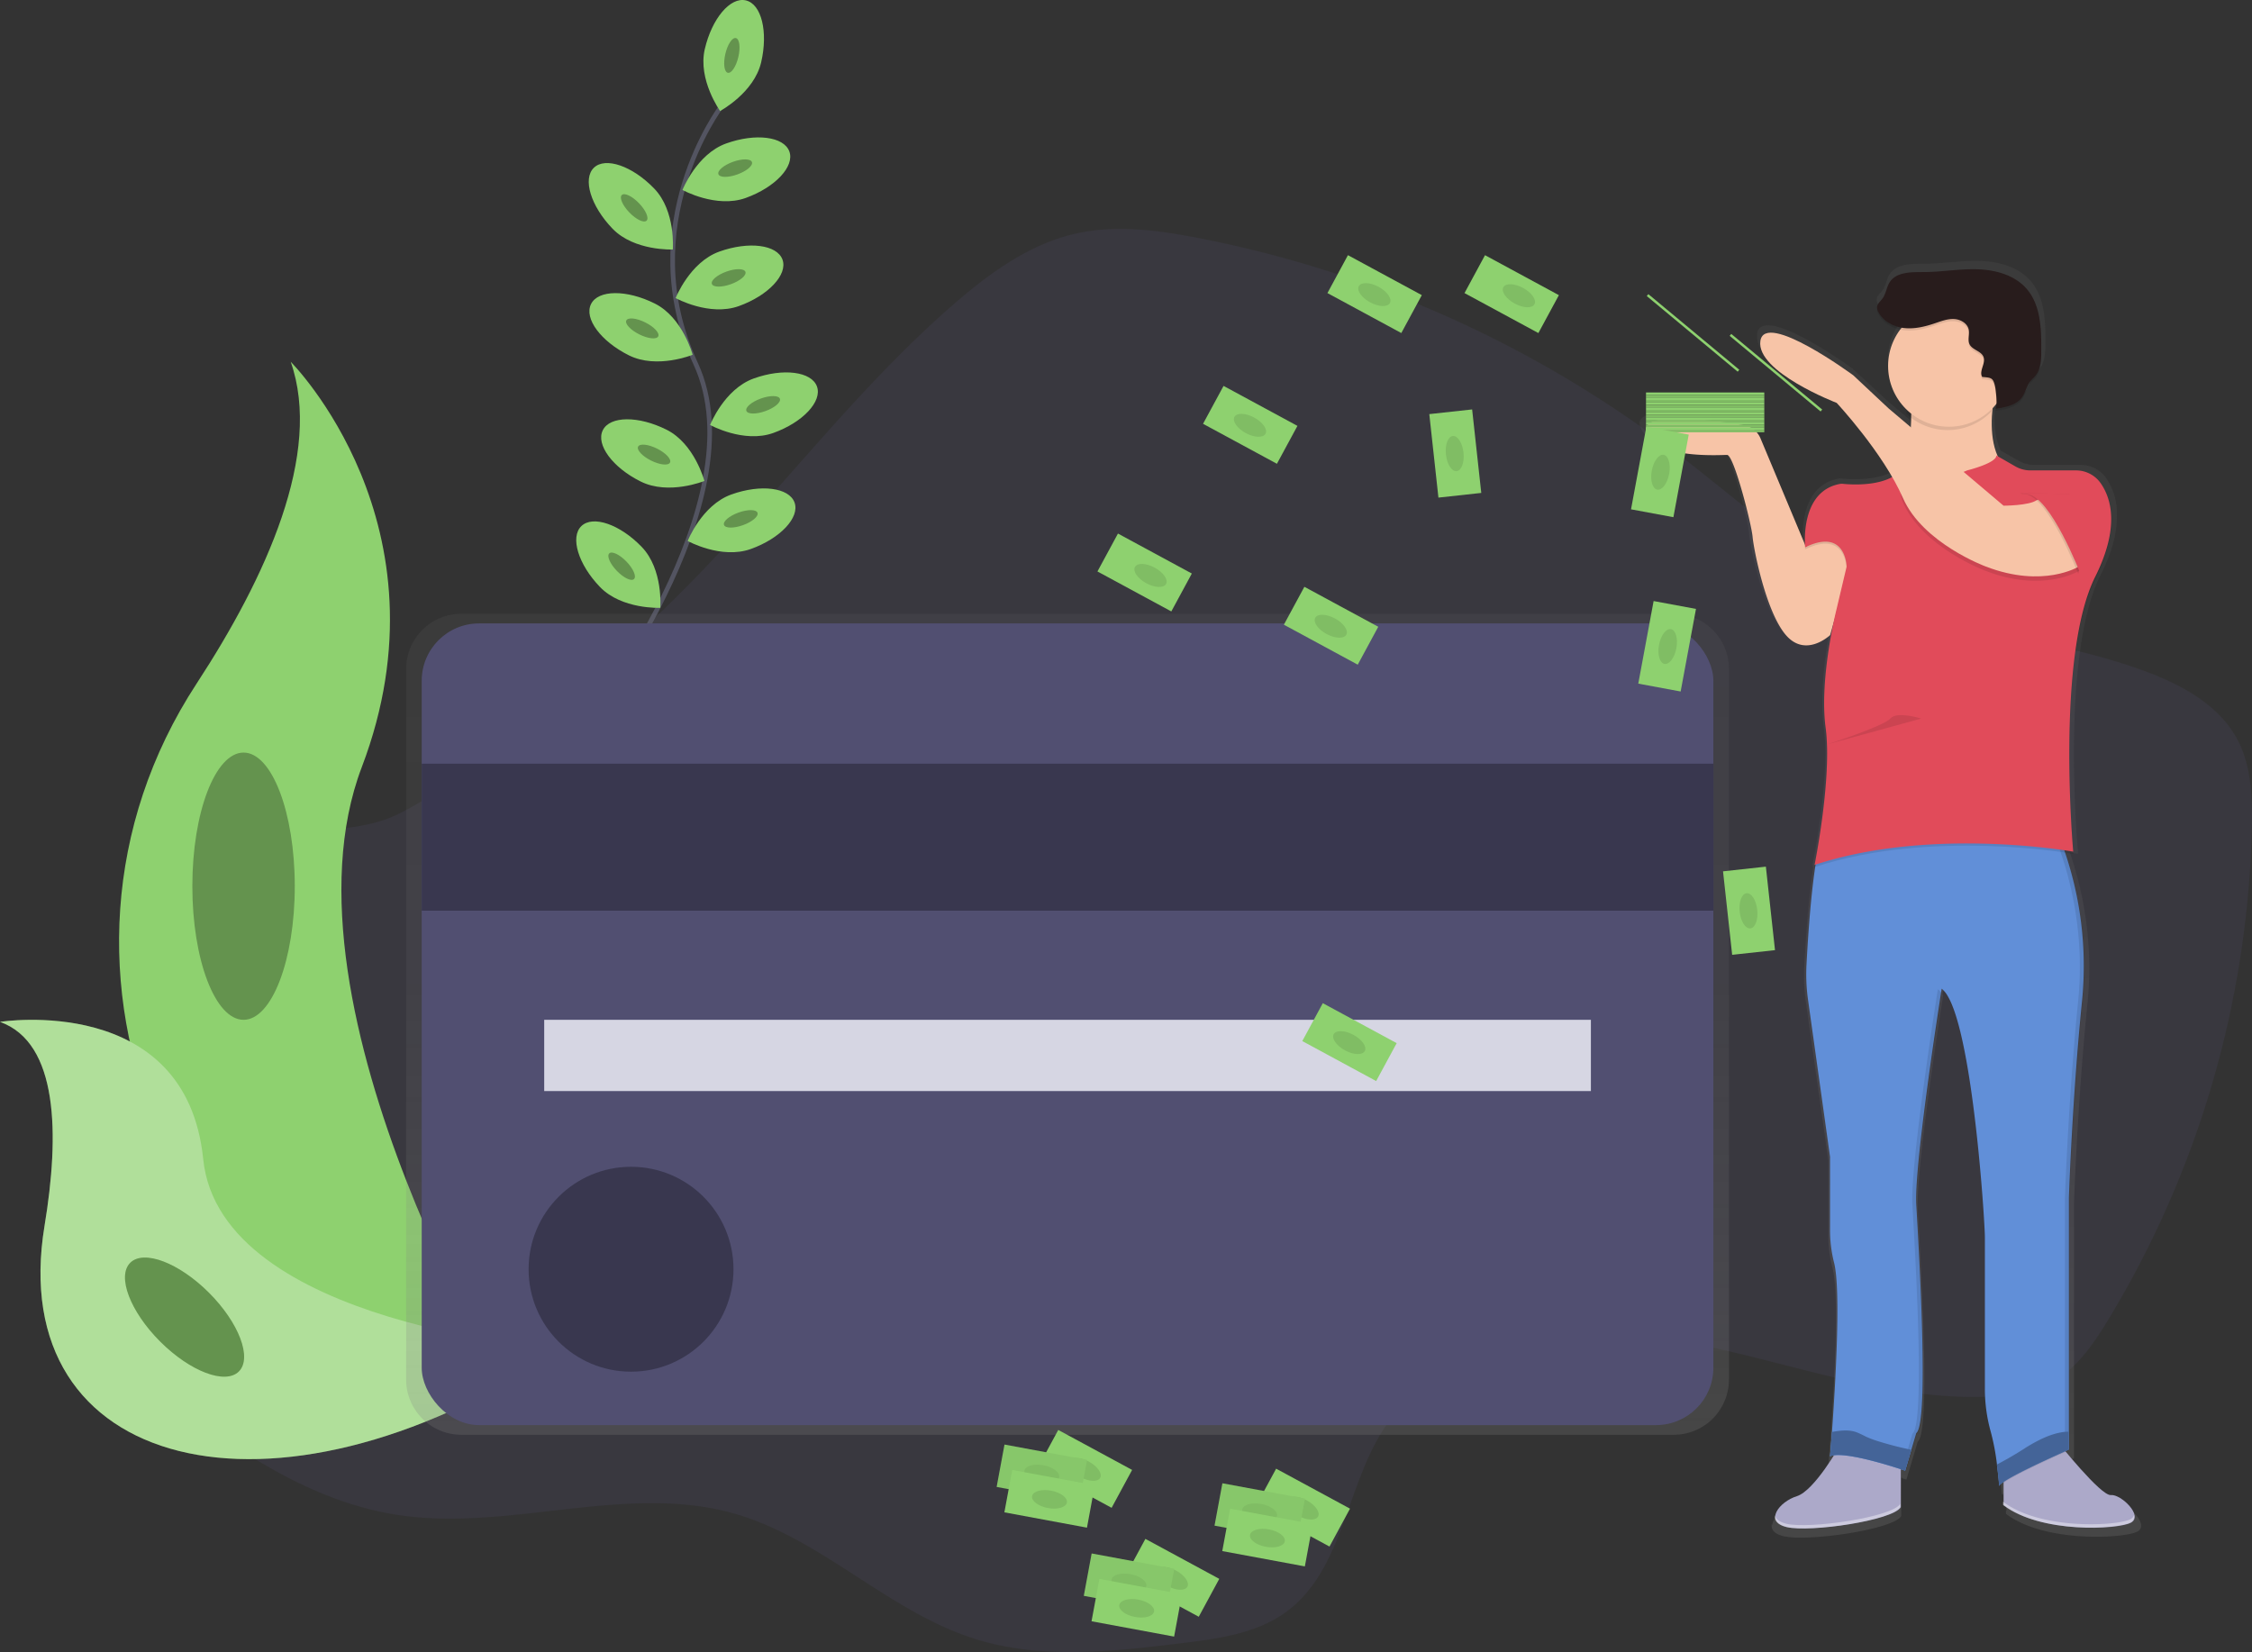 <svg xmlns="http://www.w3.org/2000/svg" xmlns:xlink="http://www.w3.org/1999/xlink" width="974" height="714.52" data-name="Layer 1" viewBox="0 0 974 714.52"><rect x="0" y="0" width="974" height="714.52" fill="#333333" stroke="none"/><defs><linearGradient id="0716a939-3e70-42e2-b2a4-62d4623bb7b7-533" x1="574.72" x2="574.72" y1="713.31" y2="358.2" gradientUnits="userSpaceOnUse"><stop offset="0" stop-color="gray" stop-opacity=".25"/><stop offset=".54" stop-color="gray" stop-opacity=".12"/><stop offset="1" stop-color="gray" stop-opacity=".1"/></linearGradient><linearGradient id="246fdb29-47ea-4475-84d7-0cdffd1436cc-534" x1="2975.38" x2="2975.38" y1="757.78" y2="205.6" gradientTransform="matrix(-1, 0, 0, 1, 3906, 0)" xlink:href="#0716a939-3e70-42e2-b2a4-62d4623bb7b7-533"/></defs><title>make_it_rain</title><path fill="#514f71" d="M241.9,454.74c-12.81,3.87-24.8,13.24-28,26.24-3.66,14.94,4.78,30,6,45.34,3.94,50.26-67.56,85.72-57.36,135.09,4.05,19.63,20.42,34.07,36.55,46,25.84,19.05,54.51,35.88,86.26,40.63,48.19,7.22,98.54-14,145.38-.59,37.78,10.82,66.69,42.53,104.21,54.23,28.56,8.91,59.33,5.4,89,1.79,16-1.94,32.76-4.18,45.67-13.78,24-17.87,25.51-53.16,41.58-78.45,24.82-39,79.24-46.66,124.87-39.08S926,698.4,972.23,696.88c9.88-.33,20-1.67,28.62-6.52,10.48-5.89,17.56-16.27,23.82-26.54a429.45,429.45,0,0,0,62.27-213.39c.27-12.95-.19-26.46-6.28-37.89-7.7-14.46-23.09-23.11-38.41-28.93-36.79-14-77.43-16.29-113.48-32.08C894,336.3,865.84,309.59,835.56,286.7a496.49,496.49,0,0,0-204.49-91.07c-17.39-3.36-35.44-5.76-52.72-1.88-19.91,4.47-37.07,16.88-52.5,30.24-41.05,35.54-73.95,79.39-111.78,118.34a636.39,636.39,0,0,1-84.92,73.23c-14,10.09-28.88,22.07-44.48,29.53C270.39,451.91,257,450.19,241.9,454.74Z" opacity=".2" transform="translate(-113 -92.74)"/><path fill="none" stroke="#535461" stroke-miterlimit="10" stroke-width="2" d="M424.88,138.88s-38.65,51.33-11,111.16S365.69,406,365.69,406" transform="translate(-113 -92.74)"/><path fill="#8ed16f" d="M442.21,119.67c-3.07,13.21-17.76,21.08-17.76,21.08s-9.7-13.55-6.63-26.76,11-22.65,17.76-21.08S445.28,106.46,442.21,119.67Z" transform="translate(-113 -92.74)"/><ellipse cx="429.54" cy="116.72" fill="#8ed16f" rx="7.71" ry="2.89" transform="translate(105.49 415.88) rotate(-76.9)"/><ellipse cx="429.54" cy="116.72" opacity=".3" rx="7.71" ry="2.89" transform="translate(105.49 415.88) rotate(-76.9)"/><path fill="#8ed16f" d="M435.53,178.36c-12.76,4.6-27.35-3.46-27.35-3.46s6.1-15.51,18.87-20.1,25-3,27.35,3.46S448.29,173.76,435.53,178.36Z" transform="translate(-113 -92.74)"/><ellipse cx="431.13" cy="166.12" fill="#8ed16f" rx="7.71" ry="2.89" transform="matrix(0.94, -0.34, 0.34, 0.94, -143.78, 63.15)"/><ellipse cx="431.13" cy="166.12" opacity=".3" rx="7.71" ry="2.89" transform="matrix(0.94, -0.34, 0.34, 0.94, -143.78, 63.15)"/><path fill="#8ed16f" d="M432.56,225.13c-12.76,4.6-27.35-3.46-27.35-3.46s6.1-15.51,18.87-20.1,25-3,27.35,3.46S445.32,220.54,432.56,225.13Z" transform="translate(-113 -92.74)"/><ellipse cx="428.15" cy="212.9" fill="#8ed16f" rx="7.71" ry="2.89" transform="translate(-159.81 64.91) rotate(-19.8)"/><ellipse cx="428.15" cy="212.9" opacity=".3" rx="7.71" ry="2.89" transform="translate(-159.81 64.91) rotate(-19.8)"/><path fill="#8ed16f" d="M447.47,280c-12.76,4.6-27.35-3.46-27.35-3.46s6.1-15.51,18.87-20.1,25-3,27.35,3.46S460.23,275.43,447.47,280Z" transform="translate(-113 -92.74)"/><ellipse cx="443.06" cy="267.79" fill="#8ed16f" rx="7.71" ry="2.89" transform="translate(-177.52 73.21) rotate(-19.8)"/><ellipse cx="443.06" cy="267.79" opacity=".3" rx="7.71" ry="2.89" transform="translate(-177.52 73.21) rotate(-19.8)"/><path fill="#8ed16f" d="M437.77,330.18c-12.76,4.6-27.35-3.46-27.35-3.46s6.1-15.51,18.87-20.1,25-3,27.35,3.46S450.54,325.59,437.77,330.18Z" transform="translate(-113 -92.74)"/><ellipse cx="433.37" cy="317.95" fill="#8ed16f" rx="7.71" ry="2.89" transform="matrix(0.94, -0.34, 0.34, 0.94, -195.09, 72.89)"/><ellipse cx="433.37" cy="317.95" opacity=".3" rx="7.71" ry="2.89" transform="matrix(0.94, -0.34, 0.34, 0.94, -195.09, 72.89)"/><path fill="#8ed16f" d="M377.92,191.65c9.42,9.76,26.07,9,26.07,9s1.37-16.61-8.05-26.37-21.09-13.78-26.07-9S368.5,181.89,377.92,191.65Z" transform="translate(-113 -92.74)"/><ellipse cx="387.28" cy="182.62" fill="#8ed16f" rx="2.89" ry="7.71" transform="translate(-131.18 227.49) rotate(-43.99)"/><ellipse cx="387.28" cy="182.62" opacity=".3" rx="2.89" ry="7.71" transform="translate(-131.18 227.49) rotate(-43.99)"/><path fill="#8ed16f" d="M372.51,346.64c9.42,9.76,26.07,9,26.07,9s1.37-16.61-8.05-26.37-21.09-13.78-26.07-9S363.09,336.88,372.51,346.64Z" transform="translate(-113 -92.74)"/><ellipse cx="381.86" cy="337.61" fill="#8ed16f" rx="2.89" ry="7.71" transform="translate(-240.35 267.22) rotate(-43.99)"/><ellipse cx="381.86" cy="337.61" opacity=".3" rx="2.89" ry="7.71" transform="translate(-240.35 267.22) rotate(-43.99)"/><path fill="#8ed16f" d="M385,246.43c12.14,6.06,27.57-.24,27.57-.24s-4.25-16.11-16.38-22.17-24.48-6-27.57.24S372.86,240.37,385,246.43Z" transform="translate(-113 -92.74)"/><ellipse cx="390.8" cy="234.8" fill="#8ed16f" rx="2.89" ry="7.71" transform="translate(-106.8 386.88) rotate(-63.48)"/><ellipse cx="390.8" cy="234.8" opacity=".3" rx="2.89" ry="7.71" transform="translate(-106.8 386.88) rotate(-63.48)"/><path fill="#8ed16f" d="M390.09,301c12.14,6.06,27.57-.24,27.57-.24s-4.25-16.11-16.38-22.17-24.48-6-27.57.24S378,295,390.09,301Z" transform="translate(-113 -92.74)"/><ellipse cx="395.9" cy="289.38" fill="#8ed16f" rx="2.89" ry="7.71" transform="translate(-152.82 421.65) rotate(-63.48)"/><ellipse cx="395.9" cy="289.38" opacity=".3" rx="2.89" ry="7.71" transform="translate(-152.82 421.65) rotate(-63.48)"/><path fill="#8ed16f" d="M238.73,249.21s70.59,70.59,30.74,175.34,68.31,278.94,68.31,278.94-1.16-.17-3.31-.55c-145-25.59-217-191.41-136.4-314.59C228,342.55,252.65,288.83,238.73,249.21Z" transform="translate(-113 -92.74)"/><path fill="#8ed16f" d="M113,534.72s80.55-12.83,87.89,59.36,154.89,82.2,154.89,82.2-1,.66-2.77,1.84c-121.83,80-238.29,50.94-220.74-55.25C138.81,583.38,138.27,543.73,113,534.72Z" transform="translate(-113 -92.74)"/><g opacity=".3"><path fill="#fff" d="M113,534.72s80.55-12.83,87.89,59.36,154.89,82.2,154.89,82.2-1,.66-2.77,1.84c-121.83,80-238.29,50.94-220.74-55.25C138.81,583.38,138.27,543.73,113,534.72Z" transform="translate(-113 -92.74)"/></g><ellipse cx="105.34" cy="383.3" fill="#8ed16f" rx="22.15" ry="57.79"/><ellipse cx="105.34" cy="383.3" opacity=".3" rx="22.15" ry="57.79"/><ellipse cx="192.81" cy="662.42" fill="#8ed16f" rx="14.93" ry="33.23" transform="translate(-524.92 237.62) rotate(-45)"/><ellipse cx="192.81" cy="662.42" opacity=".3" rx="14.93" ry="33.23" transform="translate(-524.92 237.62) rotate(-45)"/><path fill="url(#0716a939-3e70-42e2-b2a4-62d4623bb7b7-533)" d="M836.89,358.2H312.55a23.89,23.89,0,0,0-23.89,23.89V689.42a23.89,23.89,0,0,0,23.89,23.89H836.89a23.89,23.89,0,0,0,23.89-23.89V382.09A23.89,23.89,0,0,0,836.89,358.2Z" transform="translate(-113 -92.74)"/><rect width="558.65" height="346.75" x="182.39" y="269.64" fill="#514f71" rx="24.81" ry="24.81"/><rect width="558.65" height="63.57" x="182.39" y="330.32" fill="#514f71"/><rect width="558.65" height="63.57" x="182.39" y="330.32" opacity=".3"/><rect width="452.7" height="30.82" x="235.37" y="441.09" fill="#d6d6e3"/><circle cx="272.93" cy="548.97" r="44.31" fill="#514f71"/><circle cx="272.93" cy="548.97" r="44.31" opacity=".3"/><path fill="url(#246fdb29-47ea-4475-84d7-0cdffd1436cc-534)" d="M822.28,276.88a9.7,9.7,0,0,0,4.27,5.4c9.19,6.07,29.17,4.78,31.57,4.78.51,0,1.18.91,1.92,2.44,3.53,7.28,9,28.62,9.37,33.42.49,5.81,5.89,33,14.73,43.13.27.31.54.6.8.87,8.67,8.71,18.84-.87,18.84-.87l1.46-5.07c-.41,2-.87,4.33-1.33,6.94-.23,1.31-.46,2.7-.68,4.13a158.29,158.29,0,0,0-2.07,24.37,88.41,88.41,0,0,0,.38,8.88c.08.82.17,1.63.28,2.42a84.78,84.78,0,0,1,.66,10.84c-.08,21.52-5.57,48.29-5.57,48.29l.21-.07c-.13.67-.21,1-.21,1l.32-.1q-.23,1.49-.44,3.05c-1.86,13.5-2.93,30.3-3.44,40a80.1,80.1,0,0,0,.68,15.32l9.76,68.71v32a56.5,56.5,0,0,0,1.76,14.38c3.18,12.09.56,54.29-.91,74.31-.41,5.46-.73,9.28-.82,10.38l0,.33.28-.11c0,.23,0,.35,0,.35a5.65,5.65,0,0,1,1.3-.38c-3.87,6-10.88,15.92-16.27,17.59A17.07,17.07,0,0,0,881,749l-.14.19-.2.28a6,6,0,0,0-1.17,3.06,3.38,3.38,0,0,1-.18-.59c-.41,2.23.93,4.27,5.14,5.26a34.6,34.6,0,0,0,7.45.6c14.6,0,40.51-4.49,43.37-9.32V731.82l.47.15,0,.15,1.79.59,4.91-16.48c5.89-4.36,1-82.39,0-100.32-.9-16.34,9.21-81.34,11-92.79l-.24-.29.27-1.67a7.11,7.11,0,0,1,1,.88A13.07,13.07,0,0,1,956,524.3a30.22,30.22,0,0,1,2.17,4.48c9.88,24.64,14.33,95.1,14.33,101.42v66.26a69,69,0,0,0,2.7,19.33,82.91,82.91,0,0,1,2.1,10.06c.21,1.33.39,2.65.56,3.91s.34,2.7.47,3.88c0,.31.07.61.1.89s0,.27,0,.41c.27,2.61.41,4.32.41,4.32a1,1,0,0,1,.2-.39l.05.63a1.35,1.35,0,0,1,.39-.62,9.47,9.47,0,0,1,1.32-1.08v8.42l-.24-.18v1.45c10.18,7.68,26.75,10,39.47,9.91,8.25,0,14.93-1,17.25-2.16,3.32-1.63,1.5-5.43-1.52-8.34-2.34-2.26-5.39-4-7.32-3.78-3.22.35-14.23-12.12-20-18.95l.65-.29.92-.4V613s1.48-43.62,5.89-86.76a153.48,153.48,0,0,0-7.55-64.36l-.14-.41,1.34.21c1.42.22,2.18.35,2.18.35s0-.34-.09-1h.09s-1.72-18.71-1.74-42.21c0-26.64,2.25-59.12,11.56-77.5,5.36-10.58,7.15-19,7-25.64a26.82,26.82,0,0,0-4.79-16.4,13,13,0,0,0-5.51-4.36l-.19-.11h-.1a13.7,13.7,0,0,0-5.06-1H992.79a13.43,13.43,0,0,1-6.64-1.75l-7.87-4.46c-2.62-5.73-3-12.83-2.44-19.49,0-.53.1-1.06.15-1.58l.57-.6c.44-.47.85-1,1.25-1.45a11.15,11.15,0,0,1-.09,1.18c-.1.63-.27,1-.54,1.08,4.3-.56,9.1-1.41,11.74-4.73.11-.13.21-.27.31-.41a21.43,21.43,0,0,0,1.93-4,11.62,11.62,0,0,1,1.47-2.68c.66-.86,1.52-1.56,2.23-2.38l.12-.14c2.53-3,2.67-7.3,2.7-11.22.05-9.52-.23-20-6.6-27.14-5.29-5.94-13.73-8.19-21.74-8.45s-16,1.18-24,1.22c-5.44,0-12-.09-15,4.41-1.47,2.21-1.65,5.1-3.25,7.22-.92,1.22-2.33,2.27-2.41,3.79a3.89,3.89,0,0,0,.52,2l0,.07c1.94,3.82,6.06,6.2,10.36,6.95a25.81,25.81,0,0,0-2,2.76,26.28,26.28,0,0,0-4,14c0,.58,0,1.15.06,1.72A26.43,26.43,0,0,0,938,267.34c-.08.56-.16,1.12-.25,1.67l.18.16q.85.77,1.77,1.46l.22.17c0,.35,0,.7,0,1,0,.58,0,1.17-.06,1.74s0,.92-.06,1.38l-.13-.11-9.77-8.16-15.71-14.54s-39.28-28.59-41.25-15a9.79,9.79,0,0,0,1.87,6.78c7.21,11,32,20.36,32,20.36s14.78,15.63,24.67,32.48c-.35.19-.7.37-1.07.54-8.8,4.09-21.64,2.36-21.64,2.36-14.83,2.31-16.17,18.56-16.09,25.13,0,.31,0,.61,0,.88s0,.33,0,.48L873,279.91l-.06-.14a9.73,9.73,0,0,0-7.36-5.78C852.42,271.78,819.53,267.17,822.28,276.88Zm82.39,449a8.57,8.57,0,0,1,.87-.16l-.09.14Z" transform="translate(-113 -92.74)"/><path fill="#aca9c9" d="M1003,716.43s18.64,23.43,22.95,22.95,14.34,9.08,8.61,12-38.72,4.78-55-7.65V725Z" transform="translate(-113 -92.74)"/><path fill="#aca9c9" d="M908.81,717.86s-11,19.6-18.64,22-14.34,11-4.3,13.39,45.9-2.87,49.24-8.61V719.29Z" transform="translate(-113 -92.74)"/><path fill="#618fd8" d="M895,525.31l9.5,67.78V624.6a56.48,56.48,0,0,0,1.72,14.18c3.1,11.93.55,53.55-.89,73.3-.47,6.44-.83,10.56-.83,10.56,6.21-2.87,32.51,6.21,32.51,6.21l2.66-9.05,2.12-7.2c5.74-4.3,1-81.27,0-99-.65-12.11,4.75-51.37,8.21-74.9,1-6.65,1.81-12,2.3-15.22.31-2,.48-3.11.48-3.11a10.47,10.47,0,0,1,2.58,3.11,29.93,29.93,0,0,1,2.11,4.42c9.62,24.31,14,93.81,14,100v65.36a68.92,68.92,0,0,0,2.63,19.07,100,100,0,0,1,2.59,13.77c.68,5.19,1,9.37,1,9.37.48-2.87,30.12-15.78,30.12-15.78v-109s1.43-43,5.74-85.58a152.68,152.68,0,0,0-5.5-57.58c-1.19-4.07-2.38-7.52-3.41-10.25-1.75-4.65-3-7.22-3-7.22H904c-1.64.31-3,3.61-4.23,8.62-.8,3.36-1.5,7.48-2.11,12-1.81,13.31-2.85,29.88-3.35,39.46A79.86,79.86,0,0,0,895,525.31Z" transform="translate(-113 -92.74)"/><g opacity=".1"><path d="M1006.09,720V611s1.43-43,5.74-85.58-12-75.06-12-75.06h1.91s16.25,32.51,12,75.06S1008,611,1008,611V720s-29.64,12.91-30.12,15.78c0,0,0-.64-.15-1.74C984.19,729.55,1006.09,720,1006.09,720Z" transform="translate(-113 -92.74)"/><path d="M907.37,722.34a7.42,7.42,0,0,0-2.63.54l0-.48A17.06,17.06,0,0,1,907.37,722.34Z" transform="translate(-113 -92.74)"/><path d="M940.12,712.84c5.74-4.3,1-81.27,0-99s11-93.22,11-93.22a8.34,8.34,0,0,1,1.65,1.7c-1.76,11.28-11.6,75.41-10.73,91.52,1,17.69,5.74,94.66,0,99l-4.78,16.25-1.74-.58Z" transform="translate(-113 -92.74)"/></g><path fill="#f7c4a7" d="M914.54,332.05l-10,35.38s-10.52,10-19.12,0S871.52,330.62,871,324.88s-8.13-35.38-11-35.38-31.55,1.91-34.9-10c-2.68-9.58,29.34-5,42.16-2.85a9.5,9.5,0,0,1,7.17,5.7l19.66,46.95S904.5,317.23,914.54,332.05Z" transform="translate(-113 -92.74)"/><path fill="#f7c4a7" d="M979.08,249.82s-12.43,34.9,3.35,47.33S926,312.93,926,312.93l9.8-9.32s6.93-27.49,2.15-50.44Z" transform="translate(-113 -92.74)"/><path d="M963.78,297.15s12.67-3.11,12.67-6.45l11.23,6.45h28.21s20.56,11.47,3.35,45.9-9.56,119-9.56,119-61.19-11-111.87,5.74c0,0,7.65-37.77,4.78-59.28s4.78-51.63,4.78-51.63l4.3-18.17s-.24-17-17.93-8.37c0,0-2.63-24.62,15.54-27.49,0,0,21,2.87,27.25-7.65C936.53,295.24,950.4,303.37,963.78,297.15Z" opacity=".1" transform="translate(-113 -92.74)"/><path fill="#e14b5a" d="M963.78,296.2s12.67-3.11,12.67-6.45l8.23,4.73a13,13,0,0,0,6.46,1.72h19.73a13,13,0,0,1,10.57,5.38c4.53,6.37,8.59,18.93-2.2,40.52-17.21,34.42-9.56,119-9.56,119s-61.19-11-111.87,5.74c0,0,7.65-37.77,4.78-59.28S907.37,356,907.37,356l4.3-18.17s-.24-17-17.93-8.37c0,0-2.56-23.94,14.79-27.36A4.9,4.9,0,0,1,910,302c3.71.39,21,1.64,26.54-7.73C936.53,294.28,950.4,302.41,963.78,296.2Z" transform="translate(-113 -92.74)"/><path d="M1012.07,339.7s-15.3,9.56-40.16,0c0,0-27.25-10-35.86-29.64s43.5,3.35,43.5,3.35,11,0,14.34-2.39S1020.67,329.18,1012.07,339.7Z" opacity=".1" transform="translate(-113 -92.74)"/><path fill="#f7c4a7" d="M1012.07,337.79s-15.3,9.56-40.16,0c0,0-27.25-10-35.86-29.64S907.37,267,907.37,267s-34.9-13.39-33-26.77,40.16,14.82,40.16,14.82l15.3,14.34,49.72,42.07s11,0,14.34-2.39S1020.67,327.27,1012.07,337.79Z" transform="translate(-113 -92.74)"/><path d="M937.49,254.6l41.11-3.35a94.37,94.37,0,0,0-4.29,19.47,26.27,26.27,0,0,1-36.8,1A46.73,46.73,0,0,0,937.49,254.6Z" opacity=".1" transform="translate(-113 -92.74)"/><circle cx="842.9" cy="158.28" r="26.29" fill="#f7c4a7"/><path d="M970.33,256.73c-1.54-2.54,1.59-5.85.56-8.63-.95-2.56-4.73-3-6-5.39-1-1.93,0-4.3-.4-6.43-.57-2.75-3.53-4.46-6.34-4.6s-5.52.91-8.19,1.81c-4.35,1.47-8.93,2.6-13.49,2.08s-9.11-3-11.14-7.07a4,4,0,0,1-.51-1.94c.08-1.5,1.46-2.53,2.35-3.73,1.56-2.09,1.74-4.94,3.16-7.12,2.9-4.44,9.27-4.33,14.57-4.35,7.8,0,15.56-1.46,23.36-1.2s16,2.47,21.17,8.33c6.2,7.05,6.48,17.37,6.43,26.77,0,3.87-.16,8.08-2.63,11.07-.72.87-1.6,1.59-2.29,2.48-1.5,2-1.9,4.56-3.31,6.59-2.5,3.61-7.38,4.49-11.73,5.07,1.28-.17.22-8.74,0-9.53C975.06,257,974.15,257.08,970.33,256.73Z" opacity=".1" transform="translate(-113 -92.74)"/><path fill="#281c1c" d="M970.33,255.78c-1.54-2.54,1.59-5.85.56-8.63-.95-2.56-4.73-3-6-5.39-1-1.93,0-4.3-.4-6.43-.57-2.75-3.53-4.46-6.34-4.6s-5.52.91-8.19,1.81c-4.35,1.47-8.93,2.6-13.49,2.08s-9.11-3-11.14-7.07a4,4,0,0,1-.51-1.94c.08-1.5,1.46-2.53,2.35-3.73,1.56-2.09,1.74-4.94,3.16-7.12,2.9-4.44,9.27-4.33,14.57-4.35,7.8,0,15.56-1.46,23.36-1.2s16,2.47,21.17,8.33c6.2,7.05,6.48,17.37,6.43,26.77,0,3.87-.16,8.08-2.63,11.07-.72.87-1.6,1.59-2.29,2.48-1.5,2-1.9,4.56-3.31,6.59-2.5,3.61-7.38,4.49-11.73,5.07,1.28-.17.22-8.74,0-9.53C975.06,256,974.15,256.12,970.33,255.78Z" transform="translate(-113 -92.74)"/><path d="M1011.83,340.9s-12.91-33.47-22.95-34.42,19.12,0,19.12,0l9.56,17.21Z" opacity=".1" transform="translate(-113 -92.74)"/><path fill="#e14b5a" d="M1012.79,340.9s-12.91-33.47-22.95-34.42,19.12,0,19.12,0l9.56,17.21Z" transform="translate(-113 -92.74)"/><path fill="#618fd8" d="M976.65,726.18c.68,5.19,1,9.37,1,9.37.48-2.87,30.12-15.78,30.12-15.78V712a13.18,13.18,0,0,0-2.26.11c-5.75.77-11.08,3.56-16,6.54A145.93,145.93,0,0,1,976.65,726.18Z" transform="translate(-113 -92.74)"/><path d="M976.65,726.18c.68,5.19,1,9.37,1,9.37.48-2.87,30.12-15.78,30.12-15.78V712a13.18,13.18,0,0,0-2.26.11c-5.75.77-11.08,3.56-16,6.54A145.93,145.93,0,0,1,976.65,726.18Z" opacity=".3" transform="translate(-113 -92.74)"/><path fill="#618fd8" d="M904.5,722.64c6.21-2.87,32.51,6.21,32.51,6.21l2.66-9.05c-4.59-.93-9.15-2.09-13.63-3.47a45.34,45.34,0,0,1-6.12-2.26,41,41,0,0,0-4.08-1.9c-3.43-1.18-7-.68-10.52-.09C904.86,718.52,904.5,722.64,904.5,722.64Z" transform="translate(-113 -92.74)"/><path d="M904.5,722.64c6.21-2.87,32.51,6.21,32.51,6.21l2.66-9.05c-4.59-.93-9.15-2.09-13.63-3.47a45.34,45.34,0,0,1-6.12-2.26,41,41,0,0,0-4.08-1.9c-3.43-1.18-7-.68-10.52-.09C904.86,718.52,904.5,722.64,904.5,722.64Z" opacity=".3" transform="translate(-113 -92.74)"/><path fill="#fff" d="M1034.3,749.89a2.86,2.86,0,0,0,1.64-1.9,2.81,2.81,0,0,1-1.64,3.33c-5.74,2.87-38.72,4.78-55-7.65v-1.43C995.58,754.67,1028.56,752.76,1034.3,749.89Z" opacity=".4" transform="translate(-113 -92.74)"/><path fill="#fff" d="M885.62,751.8c10,2.39,45.9-2.87,49.24-8.61v1.43c-3.35,5.74-39.2,11-49.24,8.61-4.1-1-5.41-3-5-5.19C880.94,749.66,882.44,751,885.62,751.8Z" opacity=".4" transform="translate(-113 -92.74)"/><path d="M943.94,403.53s-10.52-3.35-13.39,0-27.4,11.2-27.4,11.2" opacity=".1" transform="translate(-113 -92.74)"/><rect width="51.15" height="1.08" x="824.9" y="271.1" fill="#8ed16f" transform="translate(1587.96 450.53) rotate(-180)"/><rect width="51.15" height="1.08" x="824.9" y="272.17" fill="#8ed16f" transform="translate(1587.96 452.68) rotate(-180)"/><rect width="51.15" height="1.08" x="824.9" y="272.17" opacity=".1" transform="translate(1587.96 452.68) rotate(-180)"/><rect width="51.15" height="1.08" x="824.9" y="273.25" fill="#8ed16f" transform="translate(1587.96 454.84) rotate(-180)"/><rect width="51.15" height="1.08" x="824.9" y="274.33" fill="#8ed16f" transform="translate(1587.96 456.99) rotate(-180)"/><rect width="51.15" height="1.08" x="824.9" y="274.33" opacity=".1" transform="translate(1587.96 456.99) rotate(-180)"/><rect width="51.15" height="1.08" x="824.9" y="275.4" fill="#8ed16f" transform="translate(1587.96 459.14) rotate(-180)"/><rect width="51.15" height="1.08" x="824.9" y="276.48" fill="#8ed16f" transform="translate(1587.96 461.29) rotate(-180)"/><rect width="51.15" height="1.08" x="824.9" y="276.48" opacity=".1" transform="translate(1587.96 461.29) rotate(-180)"/><rect width="51.15" height="1.08" x="824.9" y="277.55" fill="#8ed16f" transform="translate(1587.96 463.44) rotate(-180)"/><rect width="51.15" height="1.08" x="824.9" y="278.63" fill="#8ed16f" transform="translate(1587.96 465.59) rotate(-180)"/><rect width="51.15" height="1.08" x="824.9" y="278.63" opacity=".1" transform="translate(1587.96 465.59) rotate(-180)"/><rect width="51.15" height="1.08" x="824.9" y="262.49" fill="#8ed16f" transform="translate(1587.96 433.32) rotate(-180)"/><rect width="51.15" height="1.08" x="855.5" y="253.41" fill="#8ed16f" transform="translate(1283.12 919.84) rotate(-140.25)"/><rect width="51.15" height="1.08" x="819.64" y="236.2" fill="#8ed16f" transform="translate(1230.7 866.47) rotate(-140.25)"/><rect width="51.15" height="1.08" x="824.9" y="263.57" fill="#8ed16f" transform="translate(1587.96 435.47) rotate(-180)"/><rect width="51.15" height="1.08" x="824.9" y="263.57" opacity=".1" transform="translate(1587.96 435.47) rotate(-180)"/><rect width="51.15" height="1.08" x="824.9" y="264.64" fill="#8ed16f" transform="translate(1587.96 437.63) rotate(-180)"/><rect width="51.15" height="1.08" x="824.9" y="265.72" fill="#8ed16f" transform="translate(1587.96 439.78) rotate(-180)"/><rect width="51.15" height="1.08" x="824.9" y="265.72" opacity=".1" transform="translate(1587.96 439.78) rotate(-180)"/><rect width="51.15" height="1.08" x="824.9" y="266.8" fill="#8ed16f" transform="translate(1587.96 441.93) rotate(-180)"/><rect width="51.15" height="1.08" x="824.9" y="267.87" fill="#8ed16f" transform="translate(1587.96 444.08) rotate(-180)"/><rect width="51.15" height="1.08" x="824.9" y="267.87" opacity=".1" transform="translate(1587.96 444.08) rotate(-180)"/><rect width="51.15" height="1.08" x="824.9" y="268.95" fill="#8ed16f" transform="translate(1587.96 446.23) rotate(-180)"/><rect width="51.15" height="1.08" x="824.9" y="270.02" fill="#8ed16f" transform="translate(1587.96 448.38) rotate(-180)"/><rect width="51.15" height="1.08" x="824.9" y="270.02" opacity=".1" transform="translate(1587.96 448.38) rotate(-180)"/><rect width="18.64" height="36.33" x="821.56" y="278.75" fill="#8ed16f" transform="translate(1480.61 647.76) rotate(-169.48)"/><ellipse cx="831.11" cy="296.96" fill="#8ed16f" rx="7.65" ry="3.82" transform="translate(274.45 967.17) rotate(-79.48)"/><ellipse cx="831.11" cy="296.96" opacity=".1" rx="7.65" ry="3.82" transform="translate(274.45 967.17) rotate(-79.48)"/><rect width="18.64" height="36.33" x="824.7" y="354.13" fill="#8ed16f" transform="translate(1473.07 797.84) rotate(-169.48)"/><ellipse cx="834.25" cy="372.34" fill="#8ed16f" rx="7.65" ry="3.82" transform="translate(202.89 1031.88) rotate(-79.48)"/><ellipse cx="834.25" cy="372.34" opacity=".1" rx="7.65" ry="3.82" transform="translate(202.89 1031.88) rotate(-79.48)"/><rect width="18.64" height="36.33" x="757.49" y="201.78" fill="#8ed16f" transform="translate(95.43 696.93) rotate(-61.58)"/><ellipse cx="766.7" cy="220.15" fill="#8ed16f" rx="3.82" ry="7.65" transform="matrix(0.48, -0.88, 0.88, 0.48, 95.18, 696.94)"/><ellipse cx="766.7" cy="220.15" opacity=".1" rx="3.82" ry="7.65" transform="matrix(0.48, -0.88, 0.88, 0.48, 95.18, 696.94)"/><rect width="18.64" height="36.33" x="687.34" y="525.31" fill="#8ed16f" transform="translate(-225.88 804.78) rotate(-61.58)"/><ellipse cx="696.55" cy="543.69" fill="#8ed16f" rx="3.82" ry="7.65" transform="translate(-226.12 804.8) rotate(-61.58)"/><ellipse cx="696.55" cy="543.69" opacity=".1" rx="3.82" ry="7.65" transform="translate(-226.12 804.8) rotate(-61.58)"/><rect width="18.64" height="36.33" x="644.41" y="258.32" fill="#8ed16f" transform="translate(-13.56 627.11) rotate(-61.58)"/><ellipse cx="653.62" cy="276.69" fill="#8ed16f" rx="3.82" ry="7.65" transform="translate(-13.8 627.12) rotate(-61.58)"/><ellipse cx="653.62" cy="276.69" opacity=".1" rx="3.82" ry="7.65" transform="translate(-13.8 627.12) rotate(-61.58)"/><rect width="18.64" height="36.33" x="698.21" y="201.78" fill="#8ed16f" transform="translate(64.36 644.79) rotate(-61.58)"/><ellipse cx="707.42" cy="220.15" fill="#8ed16f" rx="3.82" ry="7.65" transform="translate(64.12 644.8) rotate(-61.58)"/><ellipse cx="707.42" cy="220.15" opacity=".1" rx="3.82" ry="7.65" transform="translate(64.12 644.8) rotate(-61.58)"/><rect width="18.64" height="36.33" x="733.11" y="270.67" fill="#8ed16f" transform="translate(-140.01 -10.27) rotate(-6.24)"/><ellipse cx="742.19" cy="288.87" fill="#8ed16f" rx="3.82" ry="7.65" transform="translate(-140.02 -10.3) rotate(-6.24)"/><ellipse cx="742.19" cy="288.87" opacity=".1" rx="3.82" ry="7.65" transform="translate(-140.02 -10.3) rotate(-6.24)"/><rect width="18.64" height="36.33" x="860.17" y="468.42" fill="#8ed16f" transform="translate(-160.77 4.72) rotate(-6.24)"/><ellipse cx="869.25" cy="486.61" fill="#8ed16f" rx="3.82" ry="7.65" transform="translate(-160.77 4.7) rotate(-6.24)"/><ellipse cx="869.25" cy="486.61" opacity=".1" rx="3.82" ry="7.65" transform="translate(-160.77 4.7) rotate(-6.24)"/><rect width="18.64" height="36.33" x="679.37" y="345.22" fill="#8ed16f" transform="translate(-71.67 703.39) rotate(-61.58)"/><ellipse cx="688.57" cy="363.6" fill="#8ed16f" rx="3.82" ry="7.65" transform="translate(-71.92 703.4) rotate(-61.58)"/><ellipse cx="688.57" cy="363.6" opacity=".1" rx="3.82" ry="7.65" transform="translate(-71.92 703.4) rotate(-61.58)"/><rect width="18.64" height="36.33" x="598.74" y="322.19" fill="#8ed16f" transform="translate(-93.67 620.41) rotate(-61.58)"/><ellipse cx="607.95" cy="340.56" fill="#8ed16f" rx="3.82" ry="7.65" transform="matrix(0.48, -0.88, 0.88, 0.48, -93.91, 620.42)"/><ellipse cx="607.95" cy="340.56" opacity=".1" rx="3.82" ry="7.65" transform="matrix(0.48, -0.88, 0.88, 0.48, -93.91, 620.42)"/><rect width="18.64" height="36.33" x="572.92" y="709.89" fill="#8ed16f" transform="translate(-448.18 800.89) rotate(-61.58)"/><ellipse cx="582.13" cy="728.27" fill="#8ed16f" rx="3.82" ry="7.65" transform="translate(-448.43 800.9) rotate(-61.58)"/><ellipse cx="582.13" cy="728.27" opacity=".1" rx="3.82" ry="7.65" transform="translate(-448.43 800.9) rotate(-61.58)"/><rect width="18.64" height="36.33" x="554.27" y="711.81" fill="#8ed16f" transform="translate(-369.92 1058.26) rotate(-79.49)"/><rect width="18.64" height="36.33" x="554.27" y="711.81" opacity=".05" transform="translate(-369.92 1058.26) rotate(-79.49)"/><ellipse cx="563.55" cy="730.21" fill="#8ed16f" rx="3.82" ry="7.65" transform="translate(-370.18 1058.41) rotate(-79.49)"/><ellipse cx="563.55" cy="730.21" opacity=".1" rx="3.82" ry="7.65" transform="translate(-370.18 1058.41) rotate(-79.49)"/><rect width="18.64" height="36.33" x="557.62" y="722.8" fill="#8ed16f" transform="translate(-377.99 1070.54) rotate(-79.49)"/><ellipse cx="566.9" cy="741.2" fill="#8ed16f" rx="3.82" ry="7.65" transform="translate(-378.26 1070.69) rotate(-79.49)"/><ellipse cx="566.9" cy="741.2" opacity=".1" rx="3.82" ry="7.65" transform="translate(-378.26 1070.69) rotate(-79.49)"/><rect width="18.64" height="36.33" x="610.61" y="757.01" fill="#8ed16f" transform="translate(-469.87 858.73) rotate(-61.58)"/><ellipse cx="619.82" cy="775.39" fill="#8ed16f" rx="3.82" ry="7.65" transform="translate(-470.11 858.74) rotate(-61.58)"/><ellipse cx="619.82" cy="775.39" opacity=".1" rx="3.82" ry="7.65" transform="translate(-470.11 858.74) rotate(-61.58)"/><rect width="18.64" height="36.33" x="591.97" y="758.92" fill="#8ed16f" transform="translate(-385.42 1133.84) rotate(-79.49)"/><rect width="18.64" height="36.33" x="591.97" y="758.92" opacity=".05" transform="translate(-385.42 1133.84) rotate(-79.49)"/><ellipse cx="601.25" cy="777.32" fill="#8ed16f" rx="3.82" ry="7.65" transform="translate(-385.69 1133.99) rotate(-79.49)"/><ellipse cx="601.25" cy="777.32" opacity=".1" rx="3.82" ry="7.65" transform="translate(-385.69 1133.99) rotate(-79.49)"/><rect width="18.64" height="36.33" x="595.31" y="769.92" fill="#8ed16f" transform="translate(-393.5 1146.12) rotate(-79.49)"/><ellipse cx="604.59" cy="788.32" fill="#8ed16f" rx="3.82" ry="7.65" transform="translate(-393.76 1146.27) rotate(-79.49)"/><ellipse cx="604.59" cy="788.32" opacity=".1" rx="3.82" ry="7.65" transform="translate(-393.76 1146.27) rotate(-79.49)"/><rect width="18.64" height="36.33" x="667.15" y="726.65" fill="#8ed16f" transform="translate(-413.53 892.54) rotate(-61.58)"/><ellipse cx="676.36" cy="745.02" fill="#8ed16f" rx="3.82" ry="7.65" transform="translate(-413.78 892.55) rotate(-61.58)"/><ellipse cx="676.36" cy="745.02" opacity=".1" rx="3.82" ry="7.65" transform="translate(-413.78 892.55) rotate(-61.58)"/><rect width="18.64" height="36.33" x="648.51" y="728.56" fill="#8ed16f" transform="translate(-309.34 1164.61) rotate(-79.49)"/><rect width="18.64" height="36.33" x="648.51" y="728.56" opacity=".05" transform="translate(-309.34 1164.61) rotate(-79.49)"/><ellipse cx="657.79" cy="746.96" fill="#8ed16f" rx="3.82" ry="7.65" transform="translate(-309.61 1164.76) rotate(-79.49)"/><ellipse cx="657.79" cy="746.96" opacity=".1" rx="3.82" ry="7.65" transform="translate(-309.61 1164.76) rotate(-79.49)"/><rect width="18.64" height="36.33" x="651.85" y="739.55" fill="#8ed16f" transform="translate(-317.41 1176.89) rotate(-79.49)"/><ellipse cx="661.13" cy="757.96" fill="#8ed16f" rx="3.82" ry="7.65" transform="translate(-317.68 1177.04) rotate(-79.49)"/><ellipse cx="661.13" cy="757.96" opacity=".1" rx="3.82" ry="7.65" transform="translate(-317.68 1177.04) rotate(-79.49)"/></svg>